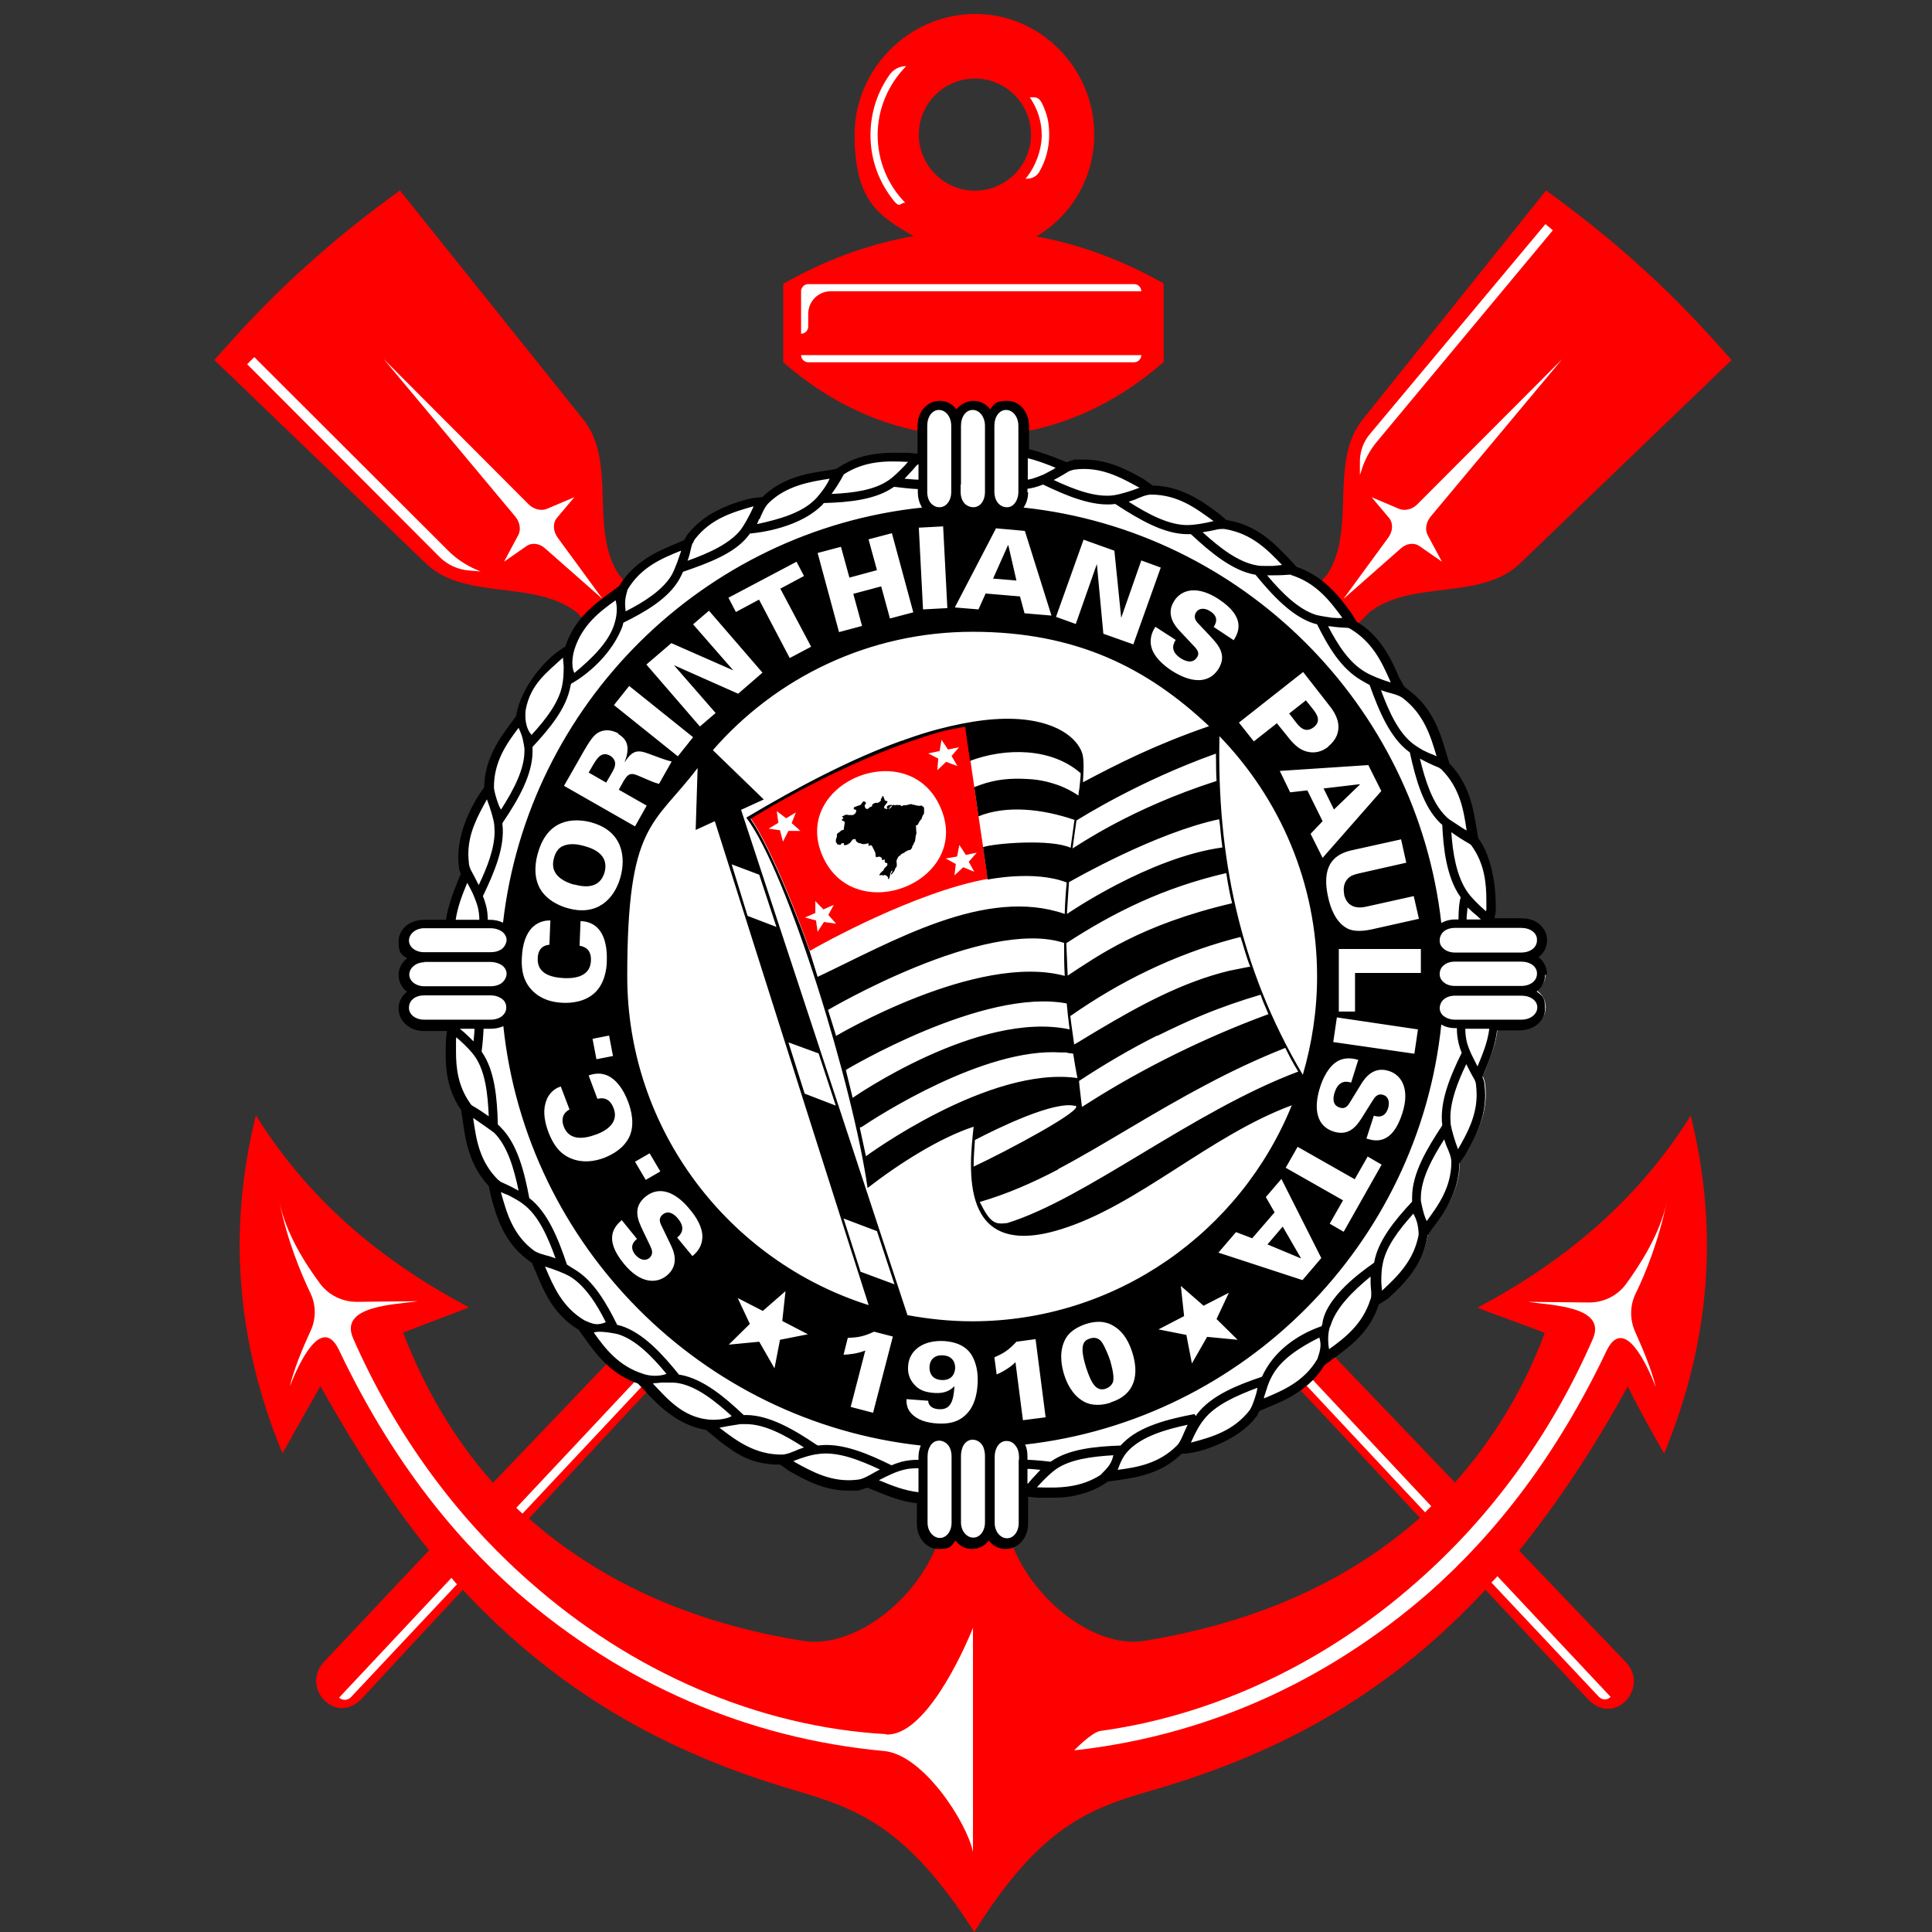 <svg width="1000" height="1000" viewBox="0 0 1000 1000" fill="none" xmlns="http://www.w3.org/2000/svg">
<rect x="0" y="0" width="1000" height="1000" fill="#333333" stroke="none"/>
<path d="M747.524 389.458L749.203 394.83C759.778 405.573 761.793 418.499 763.471 428.739L764.311 433.775L764.982 434.447C773.879 446.869 773.712 468.692 773.544 470.539C773.544 471.882 773.04 474.064 772.704 475.407H787.141C794.527 475.407 800.067 480.107 800.067 486.487C800.067 492.866 798.221 493.033 795.199 495.048C798.221 497.062 800.067 500.084 800.067 503.945C800.067 507.806 798.221 510.492 795.199 512.506C798.221 514.521 800.067 517.542 800.067 521.403C800.067 527.447 794.527 532.147 787.141 532.147H775.222C774.383 540.037 771.529 546.92 769.179 552.795L767.5 556.992C768.004 558.167 768.508 559.51 768.675 560.685C770.69 575.625 764.143 587.208 759.107 596.441L755.582 601.477C755.582 616.418 747.692 626.993 741.481 635.387L738.963 638.744V639.584C736.277 654.692 726.708 663.757 718.986 670.975L713.95 674.333C709.417 688.602 698.674 696.324 690.28 702.535L685.916 705.892C678.194 718.65 666.275 723.686 656.539 727.715L652.51 729.394C652.006 730.401 651.502 731.576 650.831 732.416C641.598 744.502 624.14 749.874 618.6 750.881C613.06 751.889 612.389 751.385 612.389 751.385C601.645 762.129 588.551 763.975 577.975 765.486L573.947 766.157C573.947 766.157 573.947 766.325 573.611 766.493C561.189 775.222 548.095 774.719 537.519 774.383L531.979 773.88V788.316C531.979 795.367 527.279 800.907 520.9 800.907C514.521 800.907 514.353 799.06 512.338 796.206C510.324 799.06 507.302 800.907 503.609 800.907C499.916 800.907 497.062 799.06 495.048 796.206C493.033 799.06 490.012 800.907 486.319 800.907C480.275 800.907 475.575 795.535 475.575 788.316V777.237C467.517 776.398 460.467 773.544 454.255 771.026L449.387 769.179C447.876 769.851 446.534 770.354 445.191 770.522C430.082 772.537 418.667 766.157 409.434 760.954L404.566 757.596C389.458 757.596 382.239 752.224 373.846 746.013L366.124 739.634C351.351 736.948 342.286 727.38 335.068 719.825L331.207 715.797C317.106 711.096 309.384 700.52 303.341 691.959L300.151 687.762C287.393 680.04 282.357 668.122 278.328 658.385L276.146 653.181C276.146 653.181 274.467 651.838 273.628 651.335C261.541 642.102 258.016 629.344 255.162 619.271L253.987 613.564C243.915 602.988 242.068 590.23 240.557 580.158L239.718 574.45C230.989 562.028 231.492 548.766 231.828 538.19L232.332 532.986H219.741C212.691 532.986 207.151 528.286 207.151 521.907C207.151 515.528 208.998 515.36 211.852 513.346C208.998 511.331 207.151 508.31 207.151 504.616C207.151 500.923 208.998 498.07 211.852 496.055C208.998 494.041 207.151 491.019 207.151 487.326C207.151 481.283 212.523 476.582 219.741 476.582H231.66C232.667 469.028 235.353 462.313 237.704 456.438L239.382 452.241C238.879 451.066 238.543 449.723 238.375 448.548C236.361 433.44 244.586 418.164 247.944 412.792C251.301 407.252 251.301 407.924 251.301 407.924C251.301 392.815 259.191 382.407 265.57 374.014L268.088 370.656V369.817C270.774 354.877 283.196 342.119 287.897 338.593C292.597 335.068 293.101 335.068 293.101 335.068C297.801 320.631 308.377 312.909 316.938 306.866L321.135 303.844C328.857 291.086 340.776 286.05 350.344 281.853L354.709 280.007C355.212 279 355.716 277.824 356.387 276.985C365.62 264.899 379.721 261.205 387.443 259.023C389.961 258.352 394.83 258.016 394.83 258.016C405.573 247.272 418.499 245.426 429.075 244.083L433.272 243.411C433.272 243.411 433.44 243.243 433.607 243.075C446.03 234.346 459.292 234.85 469.867 235.186L475.575 235.689V221.252C475.575 213.866 480.275 208.326 486.654 208.326C493.033 208.326 493.201 210.173 495.216 213.195C497.23 210.173 500.252 208.326 504.113 208.326C507.974 208.326 510.66 210.173 512.674 213.195C514.689 210.173 517.71 208.326 521.571 208.326C527.615 208.326 532.315 213.866 532.315 221.252V233.339C538.19 234.682 543.562 236.696 548.263 238.711L552.291 240.39C553.466 239.886 554.642 239.55 555.817 239.382C570.925 237.368 582.508 243.915 591.909 249.119L596.777 252.476C611.549 252.644 622.125 260.366 630.519 266.577L635.051 270.27H635.723C650.663 272.956 659.896 282.525 667.282 290.079L671.143 294.444C685.076 299.144 692.798 309.552 699.01 317.945L702.031 322.814C714.789 330.536 719.657 341.615 724.022 351.519L725.365 354.037L726.708 356.388C727.883 357.395 728.555 357.898 729.394 358.57C741.481 367.803 745.342 380.393 748.363 390.633L747.524 389.458Z" fill="white"/>
<path fill-rule="evenodd" clip-rule="evenodd" d="M535.84 122.713C554.306 112.137 566.392 92.161 566.392 69.666C566.392 35.589 538.862 7.219 504.784 7.219C470.707 7.219 442.337 35.589 442.337 69.666C442.337 103.744 454.591 111.801 472.889 122.209C449.723 126.238 426.893 134.632 405.405 146.886V187.511C428.236 207.487 452.745 218.734 477.086 223.435V218.902C477.086 214.034 480.947 210.173 485.815 210.173C490.683 210.173 494.544 214.034 494.544 218.902H494.88C494.88 214.034 498.741 210.173 503.609 210.173C508.477 210.173 512.338 214.034 512.338 218.902H512.674C512.674 214.034 516.535 210.173 521.403 210.173C526.271 210.173 530.132 214.034 530.132 218.902V223.435C554.641 218.902 579.318 207.487 602.316 187.343V146.718C581.165 134.8 559.006 126.406 536.176 122.377L535.84 122.713ZM504.616 98.707C488.669 98.707 475.575 85.614 475.575 69.666C475.575 53.718 488.669 40.625 504.616 40.625C520.564 40.625 533.658 53.718 533.658 69.666C533.658 85.614 520.564 98.707 504.616 98.707Z" fill="#FF0000"/>
<path d="M532.986 50.361C536.847 55.901 539.197 62.616 539.197 70.002C539.197 77.388 536.008 86.453 530.804 92.496H531.643C534.329 92.496 536.679 91.153 538.022 88.803C541.212 83.264 543.058 76.717 543.058 69.834C543.058 62.951 541.883 59.258 539.869 54.558C537.854 49.858 536.008 50.361 533.154 50.361H532.986Z" fill="white"/>
<path d="M454.255 70.002C454.255 56.069 459.963 43.478 469.028 34.246C465.671 34.246 462.649 35.756 460.634 38.442C454.255 47.339 450.562 58.251 450.562 69.834C450.562 81.417 454.088 91.825 460.131 100.554C466.174 109.283 465.167 104.919 468.524 104.919C459.627 95.854 454.255 83.431 454.255 69.666V70.002Z" fill="white"/>
<path d="M585.865 183.817H414.638C414.638 185.832 416.317 187.511 418.331 187.511H587.04C589.055 187.511 590.734 185.832 590.734 183.817H585.865ZM414.638 150.747V172.738C416.653 172.738 418.331 171.059 418.331 169.045V162.498C418.331 155.951 423.535 150.747 430.082 150.747H590.734C590.734 148.733 589.055 147.054 587.04 147.054H418.331C416.317 147.054 414.638 148.733 414.638 150.747Z" fill="white"/>
<path fill-rule="evenodd" clip-rule="evenodd" d="M206.815 98.707C190.196 110.794 173.241 124.056 156.287 139.668C139.164 155.112 124.559 170.891 110.962 186.335L111.633 187.007L220.581 291.758C240.893 311.063 276.481 299.815 298.472 316.938L303.005 321.471L324.492 302.333L320.127 297.129C305.019 273.628 319.456 239.214 301.998 217.223L207.487 99.211L206.983 98.54L206.815 98.707Z" fill="#FF0000"/>
<path fill-rule="evenodd" clip-rule="evenodd" d="M273.627 261.037L198.59 185.832L266.745 267.416C269.095 270.27 269.766 274.131 268.256 276.985L260.869 290.75L272.452 282.693C275.306 280.678 279.335 281.182 282.357 284.036L311.902 310.055L288.568 278.16C286.218 274.803 286.05 270.774 288.232 268.088L297.297 257.344L283.028 263.388C280.174 264.563 276.313 263.723 273.627 261.037Z" fill="white"/>
<path fill-rule="evenodd" clip-rule="evenodd" d="M131.61 184.824L231.996 285.042C236.193 289.239 241.229 292.597 246.768 294.947L248.783 295.786L242.572 295.282C237.032 294.779 231.828 292.429 227.799 288.568L127.917 188.517L131.442 184.992H131.61V184.824Z" fill="white"/>
<path fill-rule="evenodd" clip-rule="evenodd" d="M800.403 98.707C817.022 110.794 833.977 124.056 850.932 139.668C868.054 155.112 882.659 170.891 896.256 186.335L895.585 187.007L786.637 291.758C766.325 311.063 730.737 299.815 708.746 316.938L701.36 324.492L682.39 302.669L687.091 297.129C702.199 273.628 687.762 239.214 705.221 217.223L799.731 99.211L800.235 98.54H800.403V98.707Z" fill="#FF0000"/>
<path fill-rule="evenodd" clip-rule="evenodd" d="M733.591 261.037L808.628 185.832L740.473 267.416C738.123 270.27 737.452 274.131 738.963 276.985L746.349 290.75L734.766 282.693C731.912 280.678 727.883 281.182 724.861 284.036L695.316 310.055L718.65 278.16C721 274.803 721.168 270.774 718.986 268.088L709.921 257.344L724.19 263.388C727.044 264.563 730.905 263.723 733.591 261.037Z" fill="white"/>
<path fill-rule="evenodd" clip-rule="evenodd" d="M803.76 119.187L712.943 228.303C709.082 232.835 706.228 238.207 704.549 243.915L703.878 245.929V239.718C703.71 234.178 705.556 228.638 709.25 224.442L799.899 115.998L803.76 119.187Z" fill="white"/>
<path fill-rule="evenodd" clip-rule="evenodd" d="M679.705 709.586C682.894 706.9 685.916 697.163 685.916 697.163C686.923 698.338 688.098 699.345 689.105 700.521C710.425 722.679 731.744 745.006 753.064 767.333C773.376 744.502 788.988 718.315 799.564 689.945C788.652 685.58 775.558 681.216 764.815 676.851C806.95 654.356 846.063 623.804 875.105 577.472C889.71 636.226 885.345 694.309 861.34 752.392C854.793 740.809 848.246 729.226 842.538 717.643C824.744 750.042 805.943 778.244 786.302 802.585C804.768 821.89 823.065 841.028 841.531 860.333C853.953 873.426 835.823 894.074 821.89 879.47C804.264 860.668 786.638 841.699 768.843 822.898C720.497 874.769 665.771 906.665 596.441 926.641C563.707 936.042 538.358 945.443 504.281 1000C469.532 945.61 444.015 936.21 411.281 926.641C343.126 906.665 287.897 874.769 239.55 822.898C222.092 841.699 204.633 860.333 187.343 879.134C173.577 893.571 155.447 873.259 167.702 860.165C185.832 840.86 203.962 821.723 222.092 802.418C202.451 778.076 183.985 749.874 165.855 717.475C159.308 729.058 152.761 740.641 146.215 752.224C122.209 694.142 117.845 636.059 132.449 577.304C161.491 623.804 200.604 654.356 242.74 676.683C231.828 681.048 219.574 685.412 208.662 689.777C219.574 718.147 234.85 744.67 255.162 767.501C275.642 746.181 316.434 703.374 316.434 703.374L337.418 717.643C337.418 717.643 294.947 763.136 273.796 785.966C309.048 817.19 356.22 840.02 416.485 849.421C442.001 852.946 473.896 828.941 485.311 798.724C485.983 797.046 495.384 793.52 495.384 793.52C495.384 793.52 501.259 798.053 504.281 798.053C507.302 798.053 513.346 793.52 513.346 793.52C513.346 793.52 522.914 797.046 523.586 798.724C535.001 828.941 566.896 852.946 591.573 849.421C652.174 839.685 699.345 817.19 734.934 785.631C713.782 762.968 692.631 740.474 671.479 717.811C669.968 716.132 677.019 711.936 680.04 709.418H679.705V709.586Z" fill="#FF0000"/>
<path fill-rule="evenodd" clip-rule="evenodd" d="M458.788 897.6C392.479 893.907 326.674 865.369 273.795 818.365C236.193 785.295 204.633 742.488 182.81 692.799C175.256 675.676 204.465 675.34 216.216 673.494L184.657 673.829C177.27 673.829 170.22 670.472 165.687 664.429C158.301 654.524 147.893 638.409 144.536 621.79C148.733 642.438 155.951 659.393 160.651 669.297C163.673 675.508 163.673 682.727 160.651 689.106C156.958 697.163 152.09 708.578 150.075 717.476C154.44 706.228 166.359 680.041 175.424 698.674C201.108 752.728 232.667 793.353 267.752 824.241C322.142 871.412 386.604 899.782 457.613 906.329C477.925 908.176 500.42 943.26 503.609 958.536V842.538C498.237 855.968 478.597 898.775 458.62 897.768L458.788 897.6Z" fill="white"/>
<path fill-rule="evenodd" clip-rule="evenodd" d="M175.424 878.63C177.103 880.309 179.956 880.141 181.467 878.63L236.528 820.044C235.689 819.037 234.682 818.029 233.675 816.687L175.424 878.798V878.63Z" fill="white"/>
<path fill-rule="evenodd" clip-rule="evenodd" d="M334.396 715.293L331.207 712.271L267.249 780.426C268.424 781.601 269.431 782.609 270.438 783.448L334.396 715.293Z" fill="white"/>
<path fill-rule="evenodd" clip-rule="evenodd" d="M740.809 779.587L677.355 711.936L674.165 714.957L737.62 782.777L740.641 779.755H740.809V779.587Z" fill="white"/>
<path fill-rule="evenodd" clip-rule="evenodd" d="M772.033 819.205L827.598 878.295C829.276 879.973 831.962 880.141 833.641 878.295L775.054 815.847C774.047 817.022 773.04 818.029 772.033 819.037V819.205Z" fill="white"/>
<path fill-rule="evenodd" clip-rule="evenodd" d="M846.567 669.633C851.435 659.728 858.486 642.606 862.682 622.125C859.325 638.577 848.749 654.86 841.531 664.764C836.998 670.808 829.948 674.165 822.561 674.165L791.002 673.829C802.585 675.676 831.962 676.012 824.408 693.134C802.753 742.824 771.193 785.631 733.423 818.701C686.251 860.501 628.504 887.863 569.582 895.921C565.049 896.593 555.984 905.993 555.984 905.993C624.475 898.439 686.587 870.405 739.298 824.576C774.383 793.688 805.942 753.064 831.626 699.01C840.691 680.544 852.61 706.564 856.975 717.811C854.96 709.082 850.092 697.667 846.399 689.441C843.545 683.062 843.545 675.844 846.567 669.633Z" fill="white"/>
<path d="M570.589 695.149C569.75 693.806 567.903 691.623 564.21 692.798C560.853 693.806 558.503 696.156 562.196 707.907C564.882 716.132 567.4 720.329 572.268 718.818C574.114 718.147 575.625 716.804 576.129 715.125C576.968 711.6 574.786 705.053 574.618 704.214C573.947 702.199 572.268 697.834 570.589 695.149Z" fill="black"/>
<path d="M685.077 408.091L690.448 419.003L703.878 406.077L703.71 405.909L685.077 408.091Z" fill="black"/>
<path d="M676.011 362.431L667.282 369.313L670.64 373.678C672.486 376.028 675.508 379.889 680.04 376.364C684.069 373.174 681.551 369.481 679.369 366.795L676.011 362.599V362.431Z" fill="black"/>
<path d="M488.165 701.527C483.633 701.192 481.282 703.878 481.114 707.403C480.947 710.424 482.29 713.95 487.158 714.285C491.69 714.621 494.04 712.103 494.376 708.41C494.544 705.724 493.369 701.863 488.165 701.527Z" fill="black"/>
<path d="M656.035 644.116L673.326 651.335V651.167L663.925 634.883L656.035 644.116Z" fill="black"/>
<path d="M521.907 282.189H521.739L514.017 299.48L526.104 300.487L521.907 282.189Z" fill="black"/>
<path d="M307.034 395.837L304.684 399.866L313.749 405.07L316.099 401.041C317.442 398.691 318.113 397.516 318.281 396.341C318.953 393.655 316.938 391.808 315.763 391.137C311.231 388.619 308.88 392.815 307.034 395.837Z" fill="black"/>
<path d="M297.13 457.781C303.676 459.627 310.559 459.459 312.909 451.569C315.259 443.008 308.209 439.483 302.669 437.972C296.962 436.293 293.772 436.965 291.59 437.804C288.904 438.811 287.393 441.497 286.722 444.183C284.539 451.905 290.247 455.934 297.297 457.948L297.13 457.781Z" fill="black"/>
<path d="M499.58 375.692C498.069 376.028 496.559 376.196 494.88 376.532C489.508 377.707 483.633 379.218 477.254 381.232C452.073 389.29 420.01 404.062 388.45 423.367C399.53 439.147 415.142 480.275 419.171 492.194C425.046 488.669 473.896 461.642 511.163 454.927C511.163 453.416 509.988 446.869 508.813 438.14C508.142 433.439 507.302 427.9 506.463 422.36C505.791 417.324 504.952 412.288 504.281 407.252C503.609 402.216 502.77 397.515 502.266 393.151C500.923 384.086 499.916 377.203 499.748 375.524H499.58V375.692ZM486.319 388.954L487.326 382.911L490.683 387.947L496.391 386.772L492.53 391.304L495.551 396.508L489.676 394.326L485.143 398.69L485.647 392.647L480.443 389.961L486.151 388.786H486.319V388.954ZM408.091 430.082L405.237 435.622L403.727 429.746L397.851 428.907L402.887 425.885L402.048 419.842L406.916 423.535L411.952 420.514L409.77 426.053L414.302 430.082H408.091ZM426.557 477.086L423.199 482.29L422.36 476.414L416.653 474.903L422.024 472.553V466.342C421.857 466.342 426.221 470.707 426.221 470.707L431.593 468.356L428.739 473.56L432.768 478.093L426.725 477.253H426.557V477.086ZM425.718 443.008C409.266 405.069 470.371 380.057 486.822 417.995C503.441 455.934 442.337 480.947 425.718 443.008ZM505.456 441.497L501.427 446.03L504.281 451.234L498.573 448.883L494.04 453.08L494.712 447.205L489.508 444.351L495.383 443.344L496.559 437.3L499.916 442.504L505.624 441.329H505.456V441.497Z" fill="#FF0000"/>
<path d="M800.739 504.281C800.739 500.755 799.06 497.566 796.374 495.384C799.228 493.201 800.739 490.18 800.739 486.822C800.739 483.465 799.396 480.611 796.878 478.429C794.36 476.246 791.002 475.239 787.309 475.239H773.544C773.879 473.728 774.215 472.05 774.215 471.043C774.215 470.035 774.383 464.328 773.376 456.774C772.369 450.227 770.354 441.162 765.654 434.615C765.654 434.447 765.318 434.111 765.15 433.943L764.311 429.075C762.632 418.667 760.618 405.909 750.21 395.165L748.531 389.626C745.509 379.386 741.648 366.628 729.394 357.395C728.722 356.891 728.387 356.555 727.715 356.052C727.38 355.884 727.044 355.548 726.708 355.212L725.533 353.03L724.19 350.68C722.176 345.98 719.825 340.608 716.3 335.404C712.439 329.696 707.907 325.164 702.199 321.806L699.177 316.938C696.324 313.077 692.63 308.041 688.098 303.844C682.894 298.976 677.522 295.619 671.143 293.436L667.282 289.24C659.896 281.518 650.663 271.781 635.387 269.263H634.883L630.519 265.57C622.125 259.359 611.549 251.637 596.609 251.301L591.909 247.944C583.851 243.411 573.779 237.871 561.188 237.871C548.598 237.871 557.495 237.871 555.649 238.207C554.306 238.375 553.131 238.879 552.124 239.214L548.263 237.704C543.898 236.025 538.526 233.843 532.651 232.5V220.917C532.651 213.195 527.782 207.487 521.403 207.487C515.024 207.487 514.689 209.166 512.506 211.852C510.324 208.998 507.302 207.487 503.945 207.487C500.588 207.487 497.23 209.166 495.048 211.852C492.866 208.998 489.844 207.487 486.486 207.487C483.129 207.487 480.275 208.83 478.093 211.348C475.911 213.866 474.903 217.224 474.903 220.917V234.85L469.699 234.346H462.817C457.109 234.346 452.577 234.85 448.212 235.857C442.672 237.2 437.636 239.382 433.104 242.572H432.936C432.936 242.74 428.907 243.411 428.907 243.411C418.499 244.922 405.405 246.769 394.494 257.344C393.487 257.344 389.458 257.68 387.275 258.352H386.94C382.911 259.527 377.539 261.038 371.999 263.891C365.285 267.081 359.913 271.445 355.884 276.649C355.212 277.489 354.709 278.664 354.205 279.503L350.008 281.35C340.272 285.379 328.353 290.415 320.463 303.341L316.434 306.362C307.873 312.574 297.297 320.128 292.597 334.732C291.758 335.068 290.079 336.243 287.393 338.258C283.028 341.615 270.102 354.373 267.249 369.817V370.489L264.898 373.678C258.687 382.072 250.797 392.647 250.629 407.588C250.126 408.091 249.287 409.266 247.272 412.456C244.418 416.988 235.353 432.768 237.536 448.716C237.536 450.059 238.039 451.234 238.543 452.241L236.864 456.27C234.682 461.81 231.996 468.524 230.821 476.079H219.406C212.019 476.079 206.312 480.947 206.312 487.326C206.312 493.705 207.823 493.873 210.676 496.055C207.823 498.237 206.312 501.259 206.312 504.616C206.312 507.974 207.823 511.163 210.676 513.346C207.823 515.528 206.312 518.55 206.312 521.907C206.312 525.264 207.655 528.118 210.173 530.301C212.523 532.483 215.88 533.658 219.406 533.658H231.324L230.821 538.19C230.485 548.934 229.982 562.196 238.711 574.618C238.711 575.29 239.382 578.815 239.55 580.326C240.222 585.194 241.061 591.069 243.075 596.945C245.258 603.66 248.615 609.199 252.98 613.9L254.155 619.439C257.009 629.679 260.534 642.438 272.788 651.838C273.46 652.342 274.803 653.349 275.306 653.685L277.489 658.721C281.518 668.457 286.554 680.544 299.48 688.266L302.501 692.463C305.355 696.492 308.88 701.36 313.413 705.724C318.449 710.593 323.989 713.95 330.2 716.132L334.229 720.329C337.754 724.19 341.783 728.387 346.987 732.08C352.694 736.277 358.738 738.963 365.452 740.138L373.007 746.349C377.035 749.371 381.064 752.392 385.932 754.575C391.136 756.925 396.844 758.1 403.895 758.1L408.595 761.457C416.653 765.99 426.557 771.529 438.979 771.529C451.402 771.529 442.84 771.529 444.687 771.194C446.03 771.026 447.373 770.522 448.884 770.019L453.584 771.865C459.292 774.215 466.51 777.237 474.568 778.076V788.652C474.568 796.038 479.436 801.746 485.815 801.746C492.194 801.746 492.362 800.235 494.544 797.381C496.727 800.235 499.748 801.746 503.106 801.746C506.463 801.746 509.652 800.235 511.835 797.381C514.017 800.235 517.039 801.746 520.396 801.746C523.754 801.746 526.607 800.403 528.79 797.885C530.972 795.535 532.147 792.177 532.147 788.652V774.719L537.015 775.222H543.562C547.087 775.222 552.459 775.222 558.167 773.712C563.707 772.369 568.743 770.186 573.275 766.997C573.275 766.997 573.443 766.997 573.443 766.829L577.304 766.325C587.712 764.815 600.806 763.136 611.717 752.392H612.557C613.732 752.392 615.578 752.224 617.928 751.721C623.804 750.713 641.262 745.174 650.495 733.087C651.167 732.248 651.67 731.073 652.174 730.233L656.035 728.555C660.903 726.54 666.275 724.358 671.479 720.833C677.522 716.972 682.055 712.271 685.58 706.564L689.945 703.374C698.506 697.163 709.082 689.441 713.782 675.172L718.65 671.983C726.54 664.596 736.109 655.531 738.795 640.255V639.584L741.145 636.226C744.334 632.03 747.86 627.329 750.546 621.622C753.735 615.243 755.246 608.864 755.414 602.149L758.771 597.281C763.975 587.88 770.354 576.465 768.34 561.189C768.34 560.013 767.836 558.838 767.333 557.495L768.843 553.634C771.194 548.095 773.879 541.212 774.887 533.322H786.302C794.024 533.322 799.731 528.454 799.731 522.075C799.731 515.696 798.053 515.36 795.367 513.178C798.221 510.996 799.731 507.974 799.731 504.616L800.739 504.281ZM787.309 527.782H753.064C750.378 527.782 748.028 526.775 746.517 525.264C745.677 524.257 745.174 523.082 745.174 521.739C745.174 520.396 745.845 518.55 747.188 517.375C748.699 516.032 750.713 515.36 753.231 515.36H787.477C792.177 515.36 795.702 517.878 795.702 521.403C795.702 524.929 792.177 527.782 787.477 527.782H787.309ZM715.293 668.289C715.293 666.611 714.957 664.932 714.957 663.253C714.957 659.896 715.125 656.874 715.629 654.524C717.139 645.627 723.854 636.73 731.576 628.169C732.919 630.855 733.926 633.037 734.262 637.905V639.248C731.744 652.51 723.351 660.567 715.796 667.618C715.796 667.618 715.461 667.954 715.293 667.954V668.289ZM688.602 686.755C688.602 686.419 688.602 686.084 688.769 685.916C691.623 676.851 700.017 668.457 709.417 660.735V663.925C709.417 665.771 709.753 667.618 709.753 669.297C709.753 670.975 709.753 671.815 709.25 672.822C705.221 685.412 696.156 692.463 687.93 698.338C686.587 691.12 688.434 686.587 688.434 686.587H688.602V686.755ZM684.573 684.405C684.573 685.076 684.237 685.748 684.069 686.419C670.64 691.12 660.735 699.178 655.196 708.746C654.524 709.921 653.853 711.096 653.181 712.607C640.759 716.804 626.993 722.176 619.607 731.912C619.439 732.248 619.104 732.584 618.936 732.919L618.264 731.912C604.163 734.598 589.894 738.291 581.501 746.685C573.107 755.078 580.661 747.692 580.158 748.195C566.56 748.699 553.131 750.042 544.066 756.421C544.066 756.421 543.898 756.421 543.73 756.589C539.701 756.085 535.84 755.75 531.811 755.582V753.735C531.811 751.553 531.476 749.538 530.636 747.692C643.948 734.934 734.262 643.948 746.013 530.301C748.027 531.476 750.378 532.147 753.064 532.147H754.071C754.071 535.001 754.407 537.687 755.078 540.373C755.414 541.716 755.917 543.394 756.589 544.905C750.378 557.495 745.006 570.757 746.517 582.34C746.517 582.508 746.181 583.012 746.181 583.012C738.795 594.259 730.905 607.185 730.905 619.607C730.905 632.03 730.905 621.118 730.905 621.957C721.672 631.862 713.111 642.438 711.264 653.517C711.264 653.853 687.427 668.625 684.573 684.237V684.405ZM654.188 723.686C654.188 723.351 654.356 722.847 654.524 722.344L656.203 717.14C657.042 714.789 658.049 712.775 659.057 711.096C663.589 703.374 672.822 697.331 682.894 692.295C684.069 696.156 683.398 699.01 681.887 703.374C675.004 715.125 664.093 719.658 654.524 723.686H654.188ZM617.089 746.517C617.089 746.517 616.586 746.685 616.418 746.685C618.432 741.984 620.782 737.62 623.132 734.766C628.84 727.38 639.584 722.511 650.831 718.315C650.495 721.672 648.145 727.38 648.145 727.38C647.809 728.219 647.306 729.058 646.97 729.73C638.576 740.641 627.161 743.831 617.089 746.517ZM578.479 760.786C579.151 759.778 580.158 754.407 584.858 750.042C591.741 743.495 602.82 739.97 614.739 737.452C614.067 738.795 613.396 740.306 613.396 740.306C612.053 743.327 610.878 746.517 609.199 748.195C599.799 757.596 588.719 759.443 578.647 760.786H578.479ZM570.086 763.136C559.174 770.354 547.591 770.186 537.351 769.851H536.68C537.351 769.179 538.022 768.34 538.694 767.668C541.38 764.815 544.234 762.129 546.584 760.45C553.802 755.414 564.882 753.903 576.297 753.232C575.122 758.268 572.939 759.946 569.918 763.136H570.086ZM531.811 768.004V760.282C533.994 760.282 536.176 760.618 538.526 760.786C537.519 761.793 536.512 762.968 536.512 762.968C535.001 764.479 533.49 766.158 532.147 767.836H531.811V768.004ZM527.279 755.582V788.316C527.279 792.849 524.593 796.206 521.235 796.206C517.878 796.206 514.856 792.849 514.856 788.316V754.071C514.856 752.224 515.192 750.714 515.864 749.371C516.871 747.188 518.717 745.845 520.9 745.845C523.082 745.845 524.761 746.853 525.936 748.699C526.943 750.042 527.447 752.056 527.447 754.239V755.917V755.582H527.279ZM509.82 757.428V787.981C509.82 792.513 507.134 795.87 503.777 795.87C500.42 795.87 497.398 792.513 497.398 787.981V763.975V753.567C497.398 751.889 497.734 750.378 498.237 749.035C499.245 746.685 501.091 745.174 503.441 745.174C505.791 745.174 507.974 746.685 508.981 749.035C509.485 750.378 509.82 751.889 509.82 753.567V757.26V757.428ZM492.53 758.1V788.148C492.53 792.681 489.844 796.038 486.486 796.038C483.129 796.038 480.107 792.681 480.107 788.148V753.903C480.107 751.721 480.611 749.874 481.45 748.531C482.458 746.685 484.136 745.677 486.151 745.677C488.165 745.677 490.515 747.02 491.523 749.203C492.194 750.546 492.53 752.056 492.53 753.903V758.1ZM485.144 736.78C479.772 736.445 474.736 735.102 471.378 731.241C469.196 728.723 469.196 726.037 469.196 724.19L480.443 725.029C480.443 727.38 482.458 729.226 485.815 729.394C492.362 729.898 493.537 724.694 494.041 717.475C491.858 719.658 489.005 721.336 483.801 721.001C478.093 720.665 475.239 718.986 473.225 716.636C470.875 714.118 469.699 710.761 470.035 707.067C470.539 698.842 477.925 693.47 488.837 694.141C500.084 694.981 503.106 701.024 504.449 704.549C505.959 708.578 506.295 712.775 505.959 716.972C505.624 721.672 504.449 727.715 500.252 731.912C495.887 736.445 490.347 737.116 484.976 736.78H485.144ZM411.281 756.589C411.281 756.589 410.777 756.253 410.609 756.253C415.31 754.407 420.178 752.896 423.871 752.56C433.608 751.217 445.023 755.75 455.431 760.618C454.088 761.289 452.577 762.129 452.577 762.129C449.723 763.807 446.701 765.486 444.351 765.822C430.754 767.668 420.514 761.793 411.281 756.757V756.589ZM337.922 715.964C339.433 715.964 340.943 715.797 342.286 715.629H345.98C347.994 715.629 349.841 715.629 351.351 715.964C360.584 717.643 369.817 724.862 378.714 732.919C376.028 734.766 369.817 735.102 366.795 734.766C353.198 733.423 345.308 723.854 338.09 716.3V715.964C337.978 715.964 337.978 715.964 338.09 715.964H337.922ZM307.369 689.777C309.888 688.434 319.624 690.448 319.96 690.616C329.193 693.47 337.586 702.199 344.972 711.096C341.279 712.607 336.075 712.271 332.886 711.096C320.128 707.067 313.245 698.002 307.369 689.777ZM282.021 655.531C287.393 657.21 292.093 659.057 294.779 660.567C302.669 665.268 308.712 674.669 313.581 684.405C309.048 686.084 307.369 685.58 302.501 683.398C290.918 676.515 286.386 665.604 282.357 656.203C282.357 656.203 282.189 655.699 282.021 655.531ZM211.684 521.571C211.684 517.71 215.041 515.192 219.574 515.192H253.819C256.001 515.192 257.848 515.696 259.359 516.703C261.037 517.71 262.045 519.389 262.045 521.403C262.045 523.418 261.205 524.761 259.862 525.936C258.352 527.111 256.337 527.782 253.819 527.782H219.574C215.041 527.782 211.684 525.097 211.684 521.739V521.571ZM219.574 480.443H253.819C256.505 480.443 258.687 481.283 260.198 482.458C261.373 483.465 262.212 484.976 262.212 486.487C262.212 487.997 261.205 490.18 259.527 491.355C258.016 492.362 256.169 492.866 253.819 492.866H219.574C215.041 492.866 211.684 490.18 211.684 486.822C211.684 483.465 215.041 480.443 219.574 480.443ZM291.422 340.44C291.422 342.119 291.758 343.797 291.758 345.308C291.758 348.498 291.59 351.687 291.086 354.205C289.575 363.27 282.525 372.335 275.138 380.393C270.774 375.525 272.117 367.299 272.117 367.299C274.635 354.037 283.196 347.994 290.75 340.944C290.75 340.944 291.254 340.608 291.422 340.44ZM318.113 322.31C318.113 322.646 318.113 322.814 317.945 323.149C315.091 332.214 306.698 340.608 297.297 348.33C295.115 344.133 296.962 337.25 297.297 336.243C301.326 323.485 310.391 316.602 318.617 310.727C320.295 316.435 318.113 322.478 318.113 322.478V322.31ZM295.954 353.702C295.954 353.702 314.588 343.797 322.142 324.324C322.31 323.821 322.478 322.981 322.646 322.31C333.893 316.77 345.812 309.888 351.519 299.983C352.191 298.808 352.862 297.465 353.534 295.954C366.795 291.422 380.393 286.386 387.443 277.153C387.779 276.817 387.947 276.482 388.115 276.146C388.115 276.146 411.784 274.635 425.046 261.877C425.55 261.541 425.885 260.87 426.389 260.366C439.819 260.03 453.416 258.519 462.481 252.14C462.481 252.14 462.649 252.14 462.817 251.973C467.014 252.476 471.042 252.98 475.071 253.148V254.826C475.071 257.848 475.911 260.534 477.254 262.716C363.942 274.635 273.292 364.613 260.366 477.589C258.352 476.582 256.001 476.079 253.483 476.079H252.476C252.476 473.393 252.14 470.707 251.469 468.357C251.133 467.014 250.629 465.503 249.958 463.824C255.666 451.905 261.541 438.476 260.03 426.389C260.03 426.053 260.366 425.55 260.366 425.55C268.424 413.631 275.642 400.873 275.642 388.954C275.642 377.035 275.642 387.443 275.642 386.604C284.371 377.203 293.268 366.628 295.283 355.045C295.283 354.709 295.619 354.037 295.786 353.702H295.954ZM352.526 285.043C352.526 285.379 352.359 285.882 352.191 286.218L350.512 291.086C349.505 293.772 348.498 296.122 347.658 297.633C342.958 305.523 333.389 311.566 323.821 316.435C323.485 312.238 323.149 311.063 324.828 305.187C331.711 293.604 342.454 289.072 352.023 285.211C352.023 285.211 352.359 285.211 352.694 284.875H352.526V285.043ZM358.57 281.35C358.905 280.51 359.241 279.671 359.745 279C368.138 268.256 379.553 265.066 389.458 262.213C389.458 262.213 389.961 262.213 390.129 262.045C387.779 267.249 385.261 271.613 383.582 273.963C377.875 281.35 367.131 286.218 355.884 290.247C356.891 287.393 357.059 286.554 357.73 283.532L358.402 281.182H358.57V281.35ZM436.629 245.593C447.709 238.375 459.124 238.543 469.364 239.047H470.035C469.532 239.55 469.028 240.054 468.524 240.725C465.167 244.251 462.145 247.104 460.131 248.447C452.745 253.651 441.833 255.162 430.418 255.666C432.6 252.644 434.783 249.287 436.629 245.761V245.593ZM474.736 240.725C474.903 240.557 475.071 240.39 475.407 240.222V248.279C473.057 248.279 470.707 247.944 468.189 247.776C469.196 246.769 470.203 245.593 470.203 245.593C471.714 244.083 473.225 242.404 474.568 240.725H474.736ZM393.151 268.76C394.326 265.738 396.005 262.213 397.683 260.534C406.916 251.301 419.506 249.287 429.411 247.776C427.564 252.308 422.528 257.848 422.528 257.848L421.689 258.687C414.974 265.402 403.559 268.76 391.808 271.278C392.479 269.935 392.815 268.76 392.815 268.76H393.151ZM479.94 253.148V220.413C479.94 215.713 482.458 212.187 485.983 212.187C489.508 212.187 492.362 215.713 492.362 220.413V254.658C492.362 257.68 491.187 260.198 489.34 261.541C488.501 262.213 487.326 262.548 486.319 262.548C485.311 262.548 484.472 262.38 483.633 261.877C481.283 260.702 479.94 258.016 479.94 254.658V253.148ZM488.165 272.453L490.347 314.756L477.757 315.427L475.575 273.124L488.165 272.453ZM446.198 323.989L434.279 327.178L423.2 286.218L435.286 283.028L439.651 298.976L453.92 295.115L449.555 279.167L461.642 275.978L472.721 316.938L460.635 320.128L456.102 303.509L441.665 307.37L446.198 323.989ZM370.488 368.978L362.263 376.028L334.564 343.965L347.49 332.886L379.553 346.987L358.738 323.149L366.963 316.099L394.662 348.162L382.071 359.073L348.833 344.301L370.488 369.146V368.978ZM449.555 675.508C377.371 652.678 324.66 584.858 324.66 505.288C324.66 425.718 338.257 427.564 361.088 397.516L360.081 429.579L369.985 425.046C388.451 483.465 447.876 670.472 449.555 675.34V675.508ZM378.714 447.373L392.983 452.745L401.88 479.772L386.94 474.064L378.714 447.373ZM408.091 539.533L423.703 545.241L432.6 572.268L416.485 566.057L408.091 539.533ZM436.629 701.192L438.811 692.463C444.015 692.295 447.037 691.791 452.409 689.273L462.145 691.791L451.905 731.241L440.322 728.219L447.876 699.01C444.015 700.688 438.644 701.192 436.461 701.192H436.629ZM445.358 658.049L436.629 630.687L453.92 637.234L462.985 664.764L445.358 658.217V658.049ZM381.736 671.815L394.83 678.53L406.58 668.289L404.902 683.733L418.163 690.616L403.727 693.47L400.873 708.242L392.983 694.477L377.203 695.988L388.115 685.244L381.736 671.647V671.815ZM350.848 630.687C350.176 629.847 346.651 625.651 342.958 628.672C341.447 630.015 340.943 631.526 342.286 634.212L347.155 644.284C348.498 647.138 352.023 654.524 345.14 660.232C339.768 664.596 331.375 664.428 322.981 654.188C311.902 640.759 318.449 634.548 321.806 631.526L329.696 641.262C328.689 642.102 325.164 644.956 328.857 649.488C331.207 652.174 334.061 652.845 336.075 651.167C338.425 649.152 337.418 646.634 336.579 644.956L332.886 637.234C330.2 631.694 327.178 625.147 334.061 619.439C341.447 613.396 350.008 617.257 357.059 625.986C360.081 629.512 364.277 635.723 363.438 641.598C362.934 646.299 359.745 648.984 358.402 650.16L350.512 640.591C351.855 639.416 355.548 636.226 350.848 630.687ZM319.96 379.889C323.989 382.239 324.66 384.925 324.828 387.276C324.828 390.633 323.821 393.151 323.317 394.326H323.485C328.017 387.108 331.375 388.451 337.586 390.801C340.272 391.808 344.637 393.487 347.658 394.158L341.111 405.741C338.425 405.07 335.572 403.727 332.046 402.216C327.346 400.202 325.667 399.362 322.813 404.23L320.295 408.763L334.732 416.988L328.689 427.732L291.925 406.748L302.165 388.786C306.194 381.904 308.041 379.386 311.566 378.378C313.413 377.875 316.267 377.539 320.295 379.721H319.96V379.889ZM317.777 364.949L325.667 355.045L358.738 381.568L350.848 391.472L317.777 364.949ZM306.194 425.718C322.478 430.25 323.989 443.848 321.135 454.088C317.945 465.503 308.88 474.4 293.772 470.035C291.086 469.364 283.028 466.51 279.335 459.627C275.642 452.745 277.489 444.519 278.496 441.33C283.364 424.207 296.29 423.032 306.362 425.718H306.194ZM317.274 546.584L308.712 548.263L306.698 537.687L315.259 536.008L317.274 546.584ZM284.875 476.247L284.371 489.005C280.007 489.34 278.328 492.53 278.328 496.055C277.992 503.609 284.539 505.959 292.261 506.295C294.779 506.295 305.523 506.799 305.859 497.23C306.194 490.683 301.662 489.844 299.983 489.508L300.487 476.75C313.749 477.254 314.252 491.523 314.084 497.23C314.084 501.595 312.909 509.149 307.873 513.849C302.837 518.55 295.954 519.221 291.59 519.053C285.714 518.885 280.007 517.207 275.642 512.842C270.942 508.142 269.767 502.266 270.102 495.719C270.438 488.501 272.285 483.129 275.81 479.772C279.503 476.414 283.364 476.414 285.043 476.414H284.875V476.247ZM283.028 568.911C285.211 564.21 288.736 562.867 290.247 562.364L294.779 574.282C290.918 576.297 290.582 579.822 291.758 583.012C294.443 590.062 301.326 589.894 308.545 587.208C310.895 586.369 320.967 582.508 317.61 573.611C315.259 567.4 310.895 568.407 309.216 568.743L304.684 556.656C317.106 552.124 323.149 565.05 325.164 570.421C326.674 574.45 328.689 581.837 325.835 588.216C322.981 594.427 316.938 597.616 312.741 599.295C307.369 601.309 301.326 601.981 295.619 599.631C289.407 597.113 286.218 592.077 283.868 586.033C281.35 579.319 281.014 573.611 283.028 569.078V568.911ZM328.689 601.309L336.243 596.945L341.783 606.346L334.229 610.71L328.689 601.309ZM392.815 310.391L380.896 316.77L377.035 309.384L412.288 290.75L416.149 298.137L403.895 304.684L419.842 334.732L408.763 340.608L392.983 310.559L392.815 310.391ZM271.445 387.276V388.786C271.445 398.187 265.906 408.763 259.359 419.003C258.184 417.828 255.666 409.77 255.666 407.42C255.666 394.158 262.212 384.925 268.424 376.7C269.599 379.554 270.438 380.561 271.445 387.276ZM251.972 413.631C253.819 418.499 255.33 423.2 255.833 426.893C255.833 428.068 256.001 429.243 256.001 430.418C256.001 439.147 252.14 449.052 247.776 458.117C246.433 455.431 245.09 452.745 243.579 450.059C243.243 449.052 242.74 448.044 242.74 447.205C242.572 445.526 242.404 443.848 242.404 442.169C242.404 430.922 247.44 422.192 251.805 414.135C251.805 414.135 252.14 413.631 252.14 413.463H251.972V413.631ZM241.732 457.445C241.732 457.445 241.732 457.109 241.9 456.941L242.404 457.949L244.418 461.81C245.761 464.831 246.768 467.517 247.272 469.364C247.776 471.546 248.111 473.728 248.111 476.079H235.857C236.864 469.364 239.214 463.321 241.565 457.613H241.732V457.445ZM219.574 497.902H253.819C255.833 497.902 257.68 498.405 259.191 499.245C261.037 500.252 262.212 502.098 262.212 503.945C262.212 505.792 261.037 507.974 259.191 509.149C257.848 509.988 256.001 510.492 253.987 510.492H219.741C215.209 510.492 211.852 507.806 211.852 504.449C211.852 501.091 215.209 498.07 219.741 498.07L219.574 497.902ZM245.593 532.483C245.593 534.665 245.258 536.847 245.09 539.03C244.083 538.023 242.907 536.847 242.907 536.847C241.397 535.337 239.718 533.826 238.039 532.483H245.593ZM236.193 537.519V536.847C236.696 537.351 237.2 537.855 237.871 538.358C241.397 541.548 244.25 544.569 245.761 546.752C251.133 554.474 252.476 565.889 252.98 577.808C250.294 575.961 247.44 573.947 244.418 572.268C243.915 571.932 243.579 571.429 243.243 570.925C237.032 562.028 236.025 552.795 236.025 544.234C236.025 535.672 236.025 539.701 236.025 537.519H236.193ZM244.922 578.647C245.929 579.319 255.33 585.865 255.833 586.369C262.716 593.252 266.073 605.003 268.424 616.25C267.92 615.914 267.249 615.746 266.745 615.411C264.395 614.068 261.709 612.892 259.191 611.717C258.687 611.382 258.184 610.878 257.68 610.542C247.944 600.806 246.433 589.223 244.922 578.815V578.479V578.647ZM259.191 616.921C260.366 617.593 261.709 618.096 263.052 618.6C266.241 620.279 269.095 621.79 271.11 623.468C278.664 629.176 283.532 640.087 287.561 651.335C286.218 650.831 284.707 650.327 284.707 650.327C281.518 649.488 278.16 648.649 276.146 647.138C265.234 638.912 262.213 627.497 259.359 617.425V616.921H259.191ZM372.503 738.963C374.014 738.627 375.357 738.459 376.868 738.123L383.247 737.116H386.1C395.669 737.116 406.077 742.656 416.149 749.203C414.806 749.706 413.295 750.21 413.295 750.21C410.274 751.553 407.084 752.896 404.566 752.896C390.801 752.896 381.4 745.845 373.007 739.466C373.007 739.466 372.839 739.298 372.503 739.13V738.963ZM467.685 760.786C470.035 760.114 472.721 759.946 475.407 759.946V772.369C468.189 771.529 461.81 769.011 455.766 766.493C455.766 766.493 455.263 766.325 454.927 766.158C459.459 763.807 463.992 761.625 467.685 760.786ZM475.407 753.903V755.582C472.385 755.582 469.364 755.917 466.678 756.589C465.167 757.093 463.32 757.596 461.474 758.435C449.555 752.56 435.622 746.517 423.535 748.195C423.367 748.195 422.696 747.86 422.696 747.86C410.777 739.802 398.019 732.416 386.1 732.416C374.182 732.416 385.429 732.416 384.925 732.416C375.357 723.351 364.109 713.782 352.191 711.6H351.519C343.126 701.192 333.054 689.945 321.471 686.252C320.799 686.084 320.128 685.916 319.456 685.748C313.916 674.501 307.034 662.582 297.129 656.874C295.954 656.203 293.436 654.524 293.436 654.524C288.904 640.927 283.364 627.329 273.963 620.111C271.445 606.849 267.92 592.077 259.023 583.347C258.687 582.844 258.016 582.508 257.68 582.004C257.344 568.071 256.001 553.97 249.454 544.569C249.454 544.569 249.454 544.402 249.287 544.234C249.79 540.373 250.126 536.344 250.294 532.483H253.987C256.505 532.483 258.687 531.979 260.534 531.14C272.453 644.788 363.102 735.773 476.582 748.195C475.911 749.874 475.407 751.889 475.407 754.071V753.903ZM503.273 683.901C491.858 683.901 480.611 682.726 469.699 680.712C462.313 658.049 403.727 480.611 383.582 419.171L395.333 413.799L368.978 388.283C401.712 350.68 449.891 327.01 503.441 327.01C556.992 327.01 593.755 345.644 625.818 375.86C597.616 385.597 578.647 395.333 560.517 404.902C560.685 401.712 561.188 395.501 560.517 391.472C559.846 386.604 553.299 375.189 530.468 372.503C516.871 370.992 501.93 373.174 485.815 377.371C480.611 378.714 474.736 380.561 468.692 382.743C468.357 382.743 468.189 382.911 467.853 383.079C467.349 383.247 466.846 383.415 466.174 383.582C441.162 392.647 414.135 406.581 386.268 423.2C408.091 452.073 441.833 563.707 449.052 614.907C465.503 602.149 486.486 588.887 503.945 583.18C501.763 603.827 495.719 653.013 549.27 636.226C588.887 623.972 626.322 587.712 668.625 572.1C642.102 637.569 577.808 683.901 503.106 683.901H503.273ZM497.398 250.965V220.413C497.398 215.713 499.916 212.187 503.441 212.187C506.967 212.187 509.82 215.713 509.82 220.413V238.039V254.658C509.82 257.512 508.813 259.862 507.302 261.205C506.295 262.045 505.12 262.548 503.777 262.548C502.434 262.548 501.091 262.045 499.916 261.205C498.237 259.862 497.23 257.512 497.23 254.658V250.797H497.398V250.965ZM515.528 273.46L530.468 274.803L544.234 318.617L530.3 317.442L527.95 308.713L510.156 307.202L506.463 315.427L494.208 314.42L515.36 273.796V273.46H515.528ZM514.689 251.805V220.413C514.689 215.713 517.207 212.187 520.732 212.187C524.257 212.187 527.111 215.713 527.111 220.413V254.658C527.111 258.016 525.6 260.87 523.418 262.045C522.746 262.38 521.907 262.548 521.068 262.548C520.228 262.548 518.717 262.213 517.878 261.541C515.864 260.198 514.689 257.68 514.689 254.491V251.637V251.805ZM589.223 252.14C589.223 252.14 589.726 252.308 589.726 252.476C584.522 254.491 579.654 255.834 576.633 256.337C567.064 257.68 555.817 253.316 545.409 248.447C548.095 247.104 553.299 243.915 553.299 243.915C554.138 243.579 555.145 243.243 555.985 243.075C569.582 241.229 579.99 247.104 589.223 252.14ZM628.001 269.767C622.461 271.11 617.593 271.781 614.571 271.781C605.003 271.781 594.427 266.241 584.187 259.695C585.53 259.191 587.208 258.687 587.208 258.687C590.23 257.344 593.419 256.001 595.77 256.001C609.535 256.001 618.936 263.052 627.497 269.263C627.497 269.263 628.001 269.599 628.169 269.767H628.001ZM634.548 273.963C648.145 276.314 656.371 284.875 663.589 292.429H663.757C662.078 292.597 660.567 292.765 658.889 292.933H655.196C653.517 292.933 651.838 292.933 650.327 292.597C640.927 290.918 631.526 283.7 622.461 275.474C624.979 275.139 627.665 274.635 630.351 273.963C631.862 273.796 633.372 273.628 634.548 273.963ZM668.289 297.633C681.551 301.83 688.602 311.398 694.813 319.792C693.47 319.96 692.127 319.96 690.784 319.792H689.777C686.251 319.288 683.23 318.785 681.215 318.281C672.15 315.427 663.589 307.034 655.867 297.801C659.392 297.801 663.253 297.801 667.114 297.465H668.289V297.633ZM719.658 353.198C714.789 351.687 710.089 349.841 706.899 347.994C698.17 342.958 692.463 333.725 687.427 324.157H688.434C691.455 324.66 694.645 324.828 697.667 324.996C698.002 324.996 698.338 325.164 698.674 325.332C710.593 332.382 715.293 342.958 719.49 352.359C719.49 352.359 719.657 352.862 719.825 353.03H719.658V353.198ZM795.535 486.654C795.535 490.515 792.009 493.033 787.309 493.033H753.064C750.546 493.033 748.363 492.194 747.02 490.851C745.845 489.844 745.174 488.501 745.174 486.822C745.174 485.144 745.677 484.136 746.349 483.129C747.692 481.283 750.21 480.275 753.064 480.275H787.309C792.009 480.275 795.535 482.793 795.535 486.319V486.654ZM795.535 503.945C795.535 507.806 792.009 510.324 787.309 510.324H753.064C750.713 510.324 748.699 509.653 747.356 508.477C746.013 507.47 745.174 505.959 745.174 504.113C745.174 502.266 746.013 500.588 747.356 499.58C748.699 498.405 750.713 497.734 753.064 497.734H787.309C792.009 497.734 795.535 500.252 795.535 503.777V503.945ZM759.107 475.911C759.107 473.896 759.443 471.882 759.611 469.7C760.786 470.707 761.961 471.882 761.961 471.882C763.639 473.225 765.15 474.568 766.493 475.911H759.107ZM769.179 471.043V471.714C765.318 468.357 761.625 464.663 759.611 461.81C753.735 453.416 751.888 440.994 751.217 430.754C754.239 432.936 757.428 434.951 760.953 436.965L761.625 437.636C768.508 447.205 769.347 457.277 769.347 466.51C769.347 475.743 769.347 469.7 769.347 471.043H769.179ZM759.275 429.914C758.268 429.411 757.428 428.907 756.421 428.236L750.042 424.039C749.37 423.535 748.699 422.864 748.195 422.36C741.481 415.646 737.787 404.398 734.934 392.647C737.955 394.326 741.481 396.005 744.838 397.348C745.174 397.683 745.509 397.851 745.845 398.019C755.749 407.756 757.596 419.507 759.107 429.747H759.275V429.914ZM743.663 391.472C742.32 390.801 740.977 390.297 739.634 389.794L736.445 388.283C734.43 387.108 732.919 386.1 731.744 385.261C724.022 379.554 718.986 368.642 714.789 357.227L717.811 358.234C721 359.073 724.358 359.913 726.204 361.424C737.116 369.817 740.473 381.064 743.495 391.137V391.472H743.663ZM545.577 242.74L540.205 245.593C537.855 246.601 535.84 247.272 534.329 247.776C533.49 247.944 532.819 248.112 531.979 248.279V237.2C537.015 238.375 541.716 240.222 546.248 242.068H546.584L545.577 242.572V242.74ZM531.811 254.826V252.98C532.986 252.812 534.161 252.644 535.337 252.308C536.68 251.973 538.19 251.469 539.869 250.797C551.788 256.505 565.385 262.38 577.304 260.87L577.808 261.205C589.894 269.095 602.652 276.482 614.571 276.482C626.49 276.482 615.914 276.482 616.418 276.482C626.826 286.218 638.073 295.451 649.656 297.465H649.824C658.889 308.545 668.961 319.288 680.376 322.814C680.712 322.814 681.383 322.981 681.719 323.149C687.427 334.564 693.973 345.98 704.717 352.191C706.06 353.03 708.914 354.541 708.914 354.541C713.782 368.138 719.49 381.736 729.058 388.954C729.226 388.954 729.562 389.29 729.73 389.458C732.751 403.391 736.78 417.492 745.174 425.718C745.509 426.053 746.013 426.557 746.517 426.893C747.02 438.308 748.531 454.088 756.085 464.496C755.414 466.174 754.91 470.539 754.91 475.911H753.231C750.546 475.911 748.027 476.582 746.013 477.757C733.255 364.781 642.773 274.803 529.797 262.716C531.308 260.534 532.147 257.848 532.147 254.826H531.811ZM665.436 604.499L671.647 593.587L701.192 610.374L707.907 598.624L715.125 602.82L695.484 637.569L688.266 633.373L695.149 621.286L665.603 604.499H665.436ZM611.214 665.604L622.965 675.844L636.058 669.129L629.679 682.726L640.591 693.47L624.811 691.959L616.921 705.724L614.067 690.952L599.631 688.098L612.892 681.215L611.214 665.771V665.604ZM630.687 648.313L639.752 637.737L648.145 640.927L659.728 627.497L655.196 619.607L663.253 610.207L683.901 651.167L674.165 662.582L630.519 648.313H630.687ZM598.12 324.492L608.528 331.207C607.688 332.718 605.003 336.747 611.214 340.776C612.053 341.279 616.753 344.301 619.439 340.44C620.614 338.761 620.614 337.25 618.432 334.9L610.71 326.675C608.528 324.324 602.988 318.281 607.856 310.895C611.549 305.187 619.607 302.837 630.687 310.055C645.291 319.624 640.927 327.514 638.576 331.375L628.169 324.492C628.84 323.485 631.526 319.624 626.49 316.435C623.468 314.42 620.446 314.756 619.104 316.938C617.425 319.624 619.104 321.638 620.447 322.981L626.322 329.193C630.519 333.725 635.387 338.929 630.519 346.483C625.315 354.373 615.914 353.198 606.513 347.155C602.652 344.637 596.777 339.936 595.77 334.061C594.93 329.36 597.113 325.835 598.12 324.324V324.492ZM586.705 333.557L571.093 328.018L567.735 291.926L556.824 322.981L546.584 319.288L560.853 279.335L576.8 285.043L580.326 319.792L590.734 290.079L600.806 293.772L586.537 333.725L586.705 333.557ZM695.652 462.817C697.331 470.371 703.542 470.203 707.571 469.196L731.744 463.824L734.43 475.575L710.425 480.947C705.892 481.954 700.688 482.458 697.163 480.443C691.288 477.254 688.602 469.867 687.427 464.328C682.894 443.848 694.981 440.994 701.695 439.651L725.197 434.447L727.883 446.534L703.374 452.073C701.192 452.577 698.842 453.248 697.499 454.927C695.484 457.109 695.149 460.131 695.82 463.153V462.817H695.652ZM684.573 444.016L678.362 431.593L684.573 425.046L676.683 409.099L667.786 410.106L662.414 399.026L708.242 396.005L714.957 409.434L684.741 443.848L684.573 444.016ZM687.594 386.436C681.719 391.137 676.179 389.122 674.333 388.283C670.807 386.772 667.45 382.575 665.939 380.561L660.903 374.35L648.984 383.75L641.262 374.014L674.501 347.826L687.091 363.942C689.273 366.628 691.959 370.153 692.63 374.35C693.302 378.714 691.791 382.911 687.427 386.436H687.594ZM681.719 505.456C681.719 523.082 679.033 540.205 674.333 556.32C641.095 500.42 629.847 441.665 631.19 381.064C662.414 413.295 681.719 457.109 681.719 505.288V505.456ZM634.715 451.905C635.555 457.613 636.898 464.496 637.737 467.517C590.398 478.597 568.071 494.88 552.627 504.952C552.291 496.391 551.956 489.172 551.956 489.172V488.165C576.465 472.218 602.149 459.46 634.715 451.905ZM552.291 472.889V472.05C552.627 466.846 552.963 461.81 553.299 456.606C556.32 454.927 597.952 431.09 631.022 424.039C631.694 427.9 631.694 431.593 632.701 438.644C594.595 443.848 552.291 473.057 552.291 473.057V472.889ZM554.138 525.768C554.138 525.768 554.306 525.768 554.474 525.6C579.654 507.974 607.856 494.209 637.569 486.151C639.08 485.815 640.591 485.311 642.102 484.976C643.78 490.012 644.955 495.048 647.138 500.42C646.131 500.42 644.955 500.755 643.948 500.923C641.43 501.427 638.912 501.931 636.394 502.434C611.885 508.31 589.391 520.732 567.903 533.49C563.874 535.84 560.013 538.358 556.152 540.541H555.985C554.809 532.651 553.97 525.768 553.97 525.768H554.138ZM598.959 536.176C606.513 532.483 614.235 528.79 621.957 525.6C632.03 521.403 642.27 517.878 652.51 514.857C653.517 518.214 655.196 521.571 656.539 524.929C624.475 536.68 591.573 552.795 562.699 571.261C562.028 571.596 561.524 572.1 560.853 572.436C560.517 572.604 560.181 572.772 560.013 572.939C560.013 572.939 558.503 560.517 558.503 559.51C571.261 551.116 584.858 543.059 598.959 536.008V536.176ZM629.344 389.961C629.511 395.165 629.344 398.859 629.679 404.23C585.194 418.499 558.167 437.469 555.145 439.147C555.817 434.279 556.488 429.411 557.16 424.71C559.846 423.032 589.726 404.23 629.176 390.129L629.344 389.961ZM558.838 406.245C558.838 407.756 558.503 409.099 558.335 410.106C558.335 411.113 558.167 411.617 558.167 411.785C558.167 411.785 554.809 409.266 549.102 406.916C544.737 405.238 539.03 403.559 532.147 403.223C523.418 402.72 515.696 403.223 506.967 406.413C506.127 406.748 505.288 407.084 504.281 407.42C504.952 412.456 505.792 417.492 506.463 422.528C520.9 416.653 539.533 418.667 556.152 424.375C555.481 429.243 554.809 433.943 554.138 438.812C544.066 434.111 514.689 436.461 508.813 438.476C510.156 447.205 510.995 453.752 511.163 455.263C511.331 455.263 535.337 450.227 552.124 456.774C551.62 461.81 551.284 467.014 551.116 472.218V473.057C510.156 458.788 461.977 487.326 423.2 505.624C421.857 501.427 419.171 492.698 419.171 492.698C415.142 480.779 399.53 439.819 388.451 423.871C419.842 404.566 452.073 389.794 477.254 381.736C483.633 379.554 489.508 377.875 494.88 377.036C496.559 376.7 498.069 376.364 499.58 376.196C499.748 377.875 500.755 384.758 502.098 393.822C520.396 386.94 544.234 386.94 559.342 400.202C559.342 402.384 559.006 404.734 558.838 406.748V406.245ZM550.781 487.997V489.005C550.781 494.376 550.781 499.748 551.116 505.12C505.791 492.866 432.768 536.176 432.768 536.176C431.425 531.643 429.914 527.111 428.571 522.746C428.571 522.746 509.652 474.904 550.613 487.997H550.781ZM552.124 519.389C552.291 521.571 552.627 523.754 552.795 525.936C553.131 528.286 553.299 530.468 553.634 532.819C506.631 522.746 441.33 568.239 441.33 568.239C440.154 563.371 438.979 558.671 437.804 553.802C437.804 553.802 508.813 511.163 552.124 519.389ZM445.694 583.515C454.423 577.64 509.317 542.219 548.934 544.737H550.781C551.452 544.737 552.291 544.737 552.963 545.073C553.802 545.073 554.642 545.241 555.481 545.409C556.152 549.606 556.824 553.802 557.663 557.999C512.003 551.452 448.212 598.456 448.212 598.456C447.205 593.587 446.03 588.551 445.023 583.683C445.023 583.683 445.358 583.515 445.526 583.347H445.694V583.515ZM556.488 572.268C562.531 573.779 520.564 596.106 503.945 603.828C503.945 598.959 504.281 595.098 504.616 590.062C516.199 584.019 545.744 569.582 556.488 572.436V572.268ZM547.591 605.17C571.429 592.58 595.77 576.465 624.475 561.356C637.066 554.642 650.495 548.263 665.268 542.387C667.45 546.752 669.129 550.109 671.982 554.642C617.089 575.29 562.364 620.279 521.403 633.037C516.871 633.54 514.017 633.876 510.156 627.665C509.149 626.154 508.31 624.308 507.134 622.125C521.068 618.096 534.497 612.221 547.927 605.17H547.591ZM707.235 589.391L711.096 577.472C712.271 577.808 716.636 579.319 718.482 573.611C719.49 570.254 718.482 567.4 715.964 566.728C712.943 565.721 711.432 568.071 710.425 569.75L705.892 576.968C702.703 582.172 698.842 588.383 690.28 585.698C681.215 582.844 679.872 573.443 683.23 562.867C684.573 558.503 687.594 551.62 692.966 548.934C697.163 546.92 701.192 548.095 703.038 548.598L699.345 560.349C697.667 559.846 692.966 558.503 690.784 565.553C690.448 566.56 688.769 571.932 693.47 573.275C695.316 573.947 696.995 573.443 698.506 570.925L704.381 561.356C706.06 558.671 710.425 551.62 718.818 554.306C725.365 556.32 729.898 563.539 725.869 576.129C720.665 592.748 711.768 590.734 707.571 589.391H707.235ZM690.112 539.198L691.959 526.607L733.926 532.819L732.08 545.409L690.112 539.365V539.198ZM701.36 503.609V523.586H692.966V491.187H735.437V503.609H701.36ZM574.786 726.037C570.086 727.547 564.882 727.715 560.853 725.365C554.809 722.008 551.956 715.293 550.781 711.432C549.605 707.739 548.095 700.688 550.781 694.477C552.963 689.105 557.999 686.755 561.692 685.412C569.414 682.894 573.779 684.741 576.297 686.252C579.99 688.434 583.515 692.127 586.033 699.849C589.558 710.928 588.048 721.672 574.954 725.869H574.786V726.037ZM525.6 705.053C522.746 708.075 517.878 710.593 515.864 711.432L514.689 702.535C519.389 700.52 522.075 698.842 526.104 694.477L536.008 693.134L541.212 733.591L529.461 735.102L525.6 705.053ZM735.437 621.454V619.943C735.437 610.207 741.313 599.463 747.524 589.726C748.027 591.237 748.531 592.748 748.531 592.748C749.874 595.77 751.217 598.959 751.217 601.309C751.217 614.571 744.502 623.804 738.459 632.03C736.612 628.336 735.437 621.454 735.437 621.454ZM754.742 595.098C752.728 589.726 751.385 584.858 750.881 582.004C750.881 580.829 750.713 579.654 750.713 578.479C750.713 569.918 754.407 560.181 758.939 550.781C760.282 553.467 761.625 556.152 763.136 558.671C763.639 559.678 763.975 560.685 763.975 561.524C764.143 563.203 764.311 564.882 764.311 566.56C764.311 577.64 759.443 586.537 754.91 594.427C754.91 594.427 754.574 594.93 754.574 595.098H754.742ZM764.982 551.452C764.982 551.452 764.982 551.788 764.814 551.956C764.647 551.62 764.479 551.452 764.311 551.116L761.625 545.745C760.618 543.562 759.778 541.38 759.275 539.533C758.771 537.351 758.435 535.001 758.435 532.483H770.858C770.018 539.366 767.333 545.745 764.982 551.452Z" fill="black"/>
<path fill-rule="evenodd" clip-rule="evenodd" d="M432.6 434.951C432.6 434.783 432.768 434.615 432.768 434.111H432.936V433.44H433.104C433.439 432.265 432.768 432.265 433.607 431.257C434.111 430.922 434.782 430.586 434.95 430.25C435.118 430.25 435.286 430.082 435.286 429.914L436.797 429.411C436.629 428.739 437.133 427.229 437.133 426.389C437.3 426.221 437.133 425.718 437.133 425.214H436.965C436.965 425.046 436.629 424.878 436.461 425.046C436.349 424.822 436.181 424.71 435.957 424.71H435.79V424.039H436.125C436.125 423.871 436.293 424.039 436.125 423.703H436.461V423.032H436.125C436.125 423.032 435.957 422.696 435.79 423.032V422.696C436.461 422.36 438.14 421.185 438.811 421.857C439.315 421.689 442.001 422.36 442.337 421.185H442.672C442.672 420.849 442.84 420.682 443.008 420.514C443.008 420.01 443.344 419.674 443.176 419.171C443.008 419.339 442.84 419.171 442.672 419.171C442.672 419.003 442.504 419.003 442.504 419.003H442.169V418.667H441.833C441.833 418.667 441.833 418.164 442.001 418.164C442.001 418.164 442.169 417.996 442.001 417.828L445.694 416.485V416.149C445.694 416.149 445.862 415.981 446.03 415.981C446.03 415.646 446.198 415.478 446.365 415.478V415.142H446.701V414.806C447.205 414.638 447.54 415.142 447.876 414.974C447.876 414.974 447.876 415.31 448.044 415.142C448.044 415.478 448.212 415.646 448.212 415.981C448.044 415.981 447.708 416.653 447.54 416.821C447.54 416.988 447.708 417.996 447.708 417.996C447.876 417.996 448.212 418.331 448.212 418.499C447.876 417.996 448.212 418.331 448.212 418.667C448.38 418.499 448.548 418.667 448.548 418.667C448.38 418.499 448.548 418.499 448.716 418.667C448.38 418.499 448.548 418.667 448.716 418.835L449.723 418.331C449.723 418.331 449.891 418.164 449.891 417.996C450.226 417.828 450.898 417.492 451.401 417.324V416.653C451.513 416.653 451.569 416.597 451.569 416.485C451.737 416.485 451.737 416.317 451.737 416.149C452.241 415.981 453.416 415.142 453.92 415.646L454.927 415.31C455.095 415.142 455.43 414.806 455.598 414.806C455.598 414.638 455.766 414.47 455.934 414.47V413.967C456.102 413.967 455.934 413.799 455.934 413.799V413.463C455.934 413.463 456.27 413.295 456.27 413.127C456.438 412.96 456.438 412.792 456.605 412.792V412.288C456.438 412.288 456.605 412.12 456.605 412.12H456.941C456.941 411.952 457.109 412.12 457.277 412.12V412.456C457.445 412.624 457.445 412.792 457.613 413.295C457.781 413.295 457.781 413.631 457.781 413.799C457.781 413.799 458.116 414.135 458.116 414.47C458.452 414.47 458.956 414.638 459.291 414.638V415.31C459.124 415.478 458.284 416.653 458.116 416.821C458.116 416.821 457.948 416.988 457.781 417.156V417.492C457.781 417.66 457.613 417.828 457.613 417.828V418.164C457.725 418.164 457.781 418.22 457.781 418.331C457.948 418.331 457.948 418.499 457.948 418.499H458.452C458.452 418.611 458.508 418.667 458.62 418.667C458.62 418.835 459.123 418.667 459.123 418.835C459.963 418.499 460.634 418.164 460.97 417.324C461.138 417.324 461.306 417.156 461.306 417.156C461.642 416.988 462.817 416.149 462.817 416.821C462.985 416.821 464.16 416.653 464.16 416.653H464.663C464.999 416.821 465.67 416.653 466.006 416.653C466.174 416.821 466.678 417.324 466.678 417.324C466.678 417.324 468.021 416.485 468.021 416.821H468.692C469.028 416.821 470.203 416.485 470.706 416.317C470.706 416.653 471.714 415.813 471.714 416.317C472.049 416.149 472.049 416.317 472.217 416.485H472.889C473.057 416.653 473.225 416.653 473.56 416.653C473.56 416.653 474.064 416.988 474.4 416.821C474.4 417.156 475.071 416.988 475.407 416.988C475.407 417.324 476.246 416.988 476.582 416.988H477.253C477.253 417.324 477.589 417.492 477.757 417.492H477.925C477.925 417.66 478.261 417.996 478.261 417.996C478.261 418.667 478.596 421.521 477.757 421.857C477.757 421.969 477.701 422.025 477.589 422.025C477.589 422.192 477.421 422.696 477.421 422.696C477.086 423.032 477.253 423.2 477.086 423.368V423.703C476.974 423.815 476.918 423.927 476.918 424.039C476.75 424.039 476.75 424.207 476.582 424.207C476.582 424.207 476.414 424.878 476.078 424.878C476.078 425.046 475.91 425.382 475.743 425.382V425.718H475.575C475.575 426.053 475.071 426.557 475.071 426.893L474.232 427.229H474.064C474.064 427.396 474.232 429.579 474.232 429.579C474.064 429.914 474.568 431.09 474.232 431.593C474.232 432.265 473.728 432.936 473.896 433.775C473.56 434.279 473.896 435.286 473.392 435.622V435.958C473.225 435.958 473.225 436.293 473.057 436.293C473.225 435.958 473.225 436.126 473.057 436.461C472.889 436.461 472.889 436.797 472.889 436.797C472.889 437.133 472.721 437.133 472.721 437.301H472.553C472.553 437.469 472.385 437.636 472.385 437.636C472.217 437.804 472.553 437.972 472.217 437.972C472.217 438.308 472.049 438.644 472.049 438.812C472.049 438.979 471.714 439.315 471.714 439.315C471.546 439.315 471.378 439.651 471.378 439.819C471.042 439.987 469.196 440.155 469.196 440.658C468.86 440.826 468.021 440.994 468.188 441.33C467.685 441.497 466.342 442.001 466.174 442.505C466.006 442.505 465.838 443.008 465.67 443.008C465.503 443.008 465.167 443.176 465.167 443.344C464.999 443.344 464.831 443.848 464.663 443.848V444.183C464.663 444.183 464.495 444.519 464.327 444.519C464.327 444.687 464.16 445.526 463.992 445.526C464.16 446.701 464.327 447.877 463.992 448.884C463.656 448.884 463.488 449.219 463.488 449.387C463.32 449.387 463.488 449.555 463.32 449.555V449.891C463.152 449.891 463.152 450.395 463.152 450.562C463.152 449.891 463.152 450.395 462.984 450.562C462.873 450.674 462.817 450.842 462.817 451.066C462.649 451.066 462.313 451.57 462.313 451.57C462.145 451.57 461.977 452.073 461.977 452.073C461.809 452.241 461.977 452.241 461.642 452.241V452.577H461.306C461.306 452.577 461.138 452.241 461.138 452.073C461.474 451.905 461.138 451.905 461.474 451.905C461.474 451.738 461.642 451.905 461.474 451.57C461.642 451.57 461.642 451.402 461.809 451.234C461.809 450.898 461.977 450.73 461.977 450.562L461.306 450.898C461.306 451.066 461.138 450.898 461.306 451.234C460.97 451.402 461.138 451.57 460.97 451.57V452.073C460.634 452.073 460.97 452.241 460.802 452.241C460.802 452.577 460.634 453.584 460.466 453.752C460.466 453.92 460.634 454.256 460.299 454.256C460.299 454.591 460.131 454.759 460.131 454.927H459.627C459.627 455.095 459.627 454.423 459.627 454.423C460.131 454.256 458.956 453.416 458.956 453.416C458.956 453.08 458.788 453.248 458.788 453.248C458.62 453.248 458.116 452.913 458.116 452.913H457.781C457.613 452.913 457.109 453.248 456.941 453.248C456.941 452.913 456.605 452.913 456.605 452.913C456.102 453.08 455.598 452.913 455.095 453.08C455.095 452.577 455.766 452.073 455.766 451.738C456.102 451.738 456.27 451.57 456.27 451.234C456.438 451.234 456.605 451.066 456.605 450.898H456.941C456.941 450.73 457.109 450.562 457.109 450.562C457.613 450.395 457.277 449.555 457.948 449.387C457.948 449.219 458.284 448.884 458.452 448.716C458.62 448.716 458.788 448.548 458.788 448.38C459.123 448.212 459.124 447.876 459.291 447.876V446.869C459.124 446.869 458.788 446.701 458.788 446.534C458.452 446.701 458.116 446.366 457.948 446.366V444.855C457.445 445.023 456.941 445.023 456.605 445.191C456.605 445.079 456.549 445.023 456.438 445.023V444.016C456.27 444.016 456.102 443.848 455.934 443.848C455.934 443.68 455.766 443.512 455.598 443.512C455.43 443.68 455.43 443.512 455.263 443.344C454.759 443.512 454.087 443.512 453.584 443.68H453.416C453.08 443.008 453.248 440.826 452.744 440.826C452.577 439.819 451.737 439.147 451.569 438.14C451.401 438.308 451.234 437.804 451.234 437.636C451.066 437.636 450.898 437.636 450.898 437.469C450.394 437.636 449.891 437.636 449.555 437.804H449.387C449.387 437.636 449.555 438.14 449.555 438.14V436.461C448.883 436.629 447.876 436.797 447.205 436.965C447.093 436.853 446.925 436.853 446.701 436.965C446.701 436.797 446.365 436.965 446.365 436.797C446.03 436.797 445.694 436.797 445.526 436.461C445.19 436.629 444.015 436.294 444.015 435.958H443.679C443.679 435.79 443.344 435.622 443.344 435.622C443.344 435.454 443.176 435.454 443.176 435.454L442.84 434.615V434.279H442.672C442.169 434.279 441.833 434.447 441.161 434.615C440.994 434.783 440.826 434.951 440.994 435.118C440.826 435.118 440.658 435.286 440.658 435.454C440.49 435.622 440.322 435.958 439.986 436.126V436.461H439.483C439.483 436.461 439.147 436.797 439.147 436.965H438.811C438.643 437.301 437.636 437.469 437.3 437.469C437.133 437.301 436.797 437.301 436.797 437.301V436.629L436.461 436.293L435.454 436.629C435.454 436.629 435.118 436.965 435.286 437.133C435.118 437.301 434.614 437.469 434.447 437.133C434.279 437.301 434.111 437.133 433.943 437.133H433.439C433.439 436.909 433.383 436.797 433.272 436.797C433.272 436.629 433.104 436.126 432.768 436.126C432.768 436.126 432.768 435.958 432.6 435.958C432.768 435.454 432.768 435.118 432.6 435.118M461.474 416.485C461.306 416.653 459.459 416.653 459.459 417.156H459.123V417.66C458.956 417.66 459.123 417.996 459.123 418.164H458.956C458.956 418.331 459.123 418.331 459.123 418.331C459.123 418.499 459.291 418.667 459.291 418.667H459.459C459.459 418.667 459.627 418.499 459.627 418.667C459.795 418.499 460.131 418.331 460.131 418.667C460.634 418.499 460.97 417.996 461.306 417.996V417.66C461.418 417.548 461.53 417.436 461.642 417.324V416.821H461.474V416.485Z" fill="black"/>
</svg>
